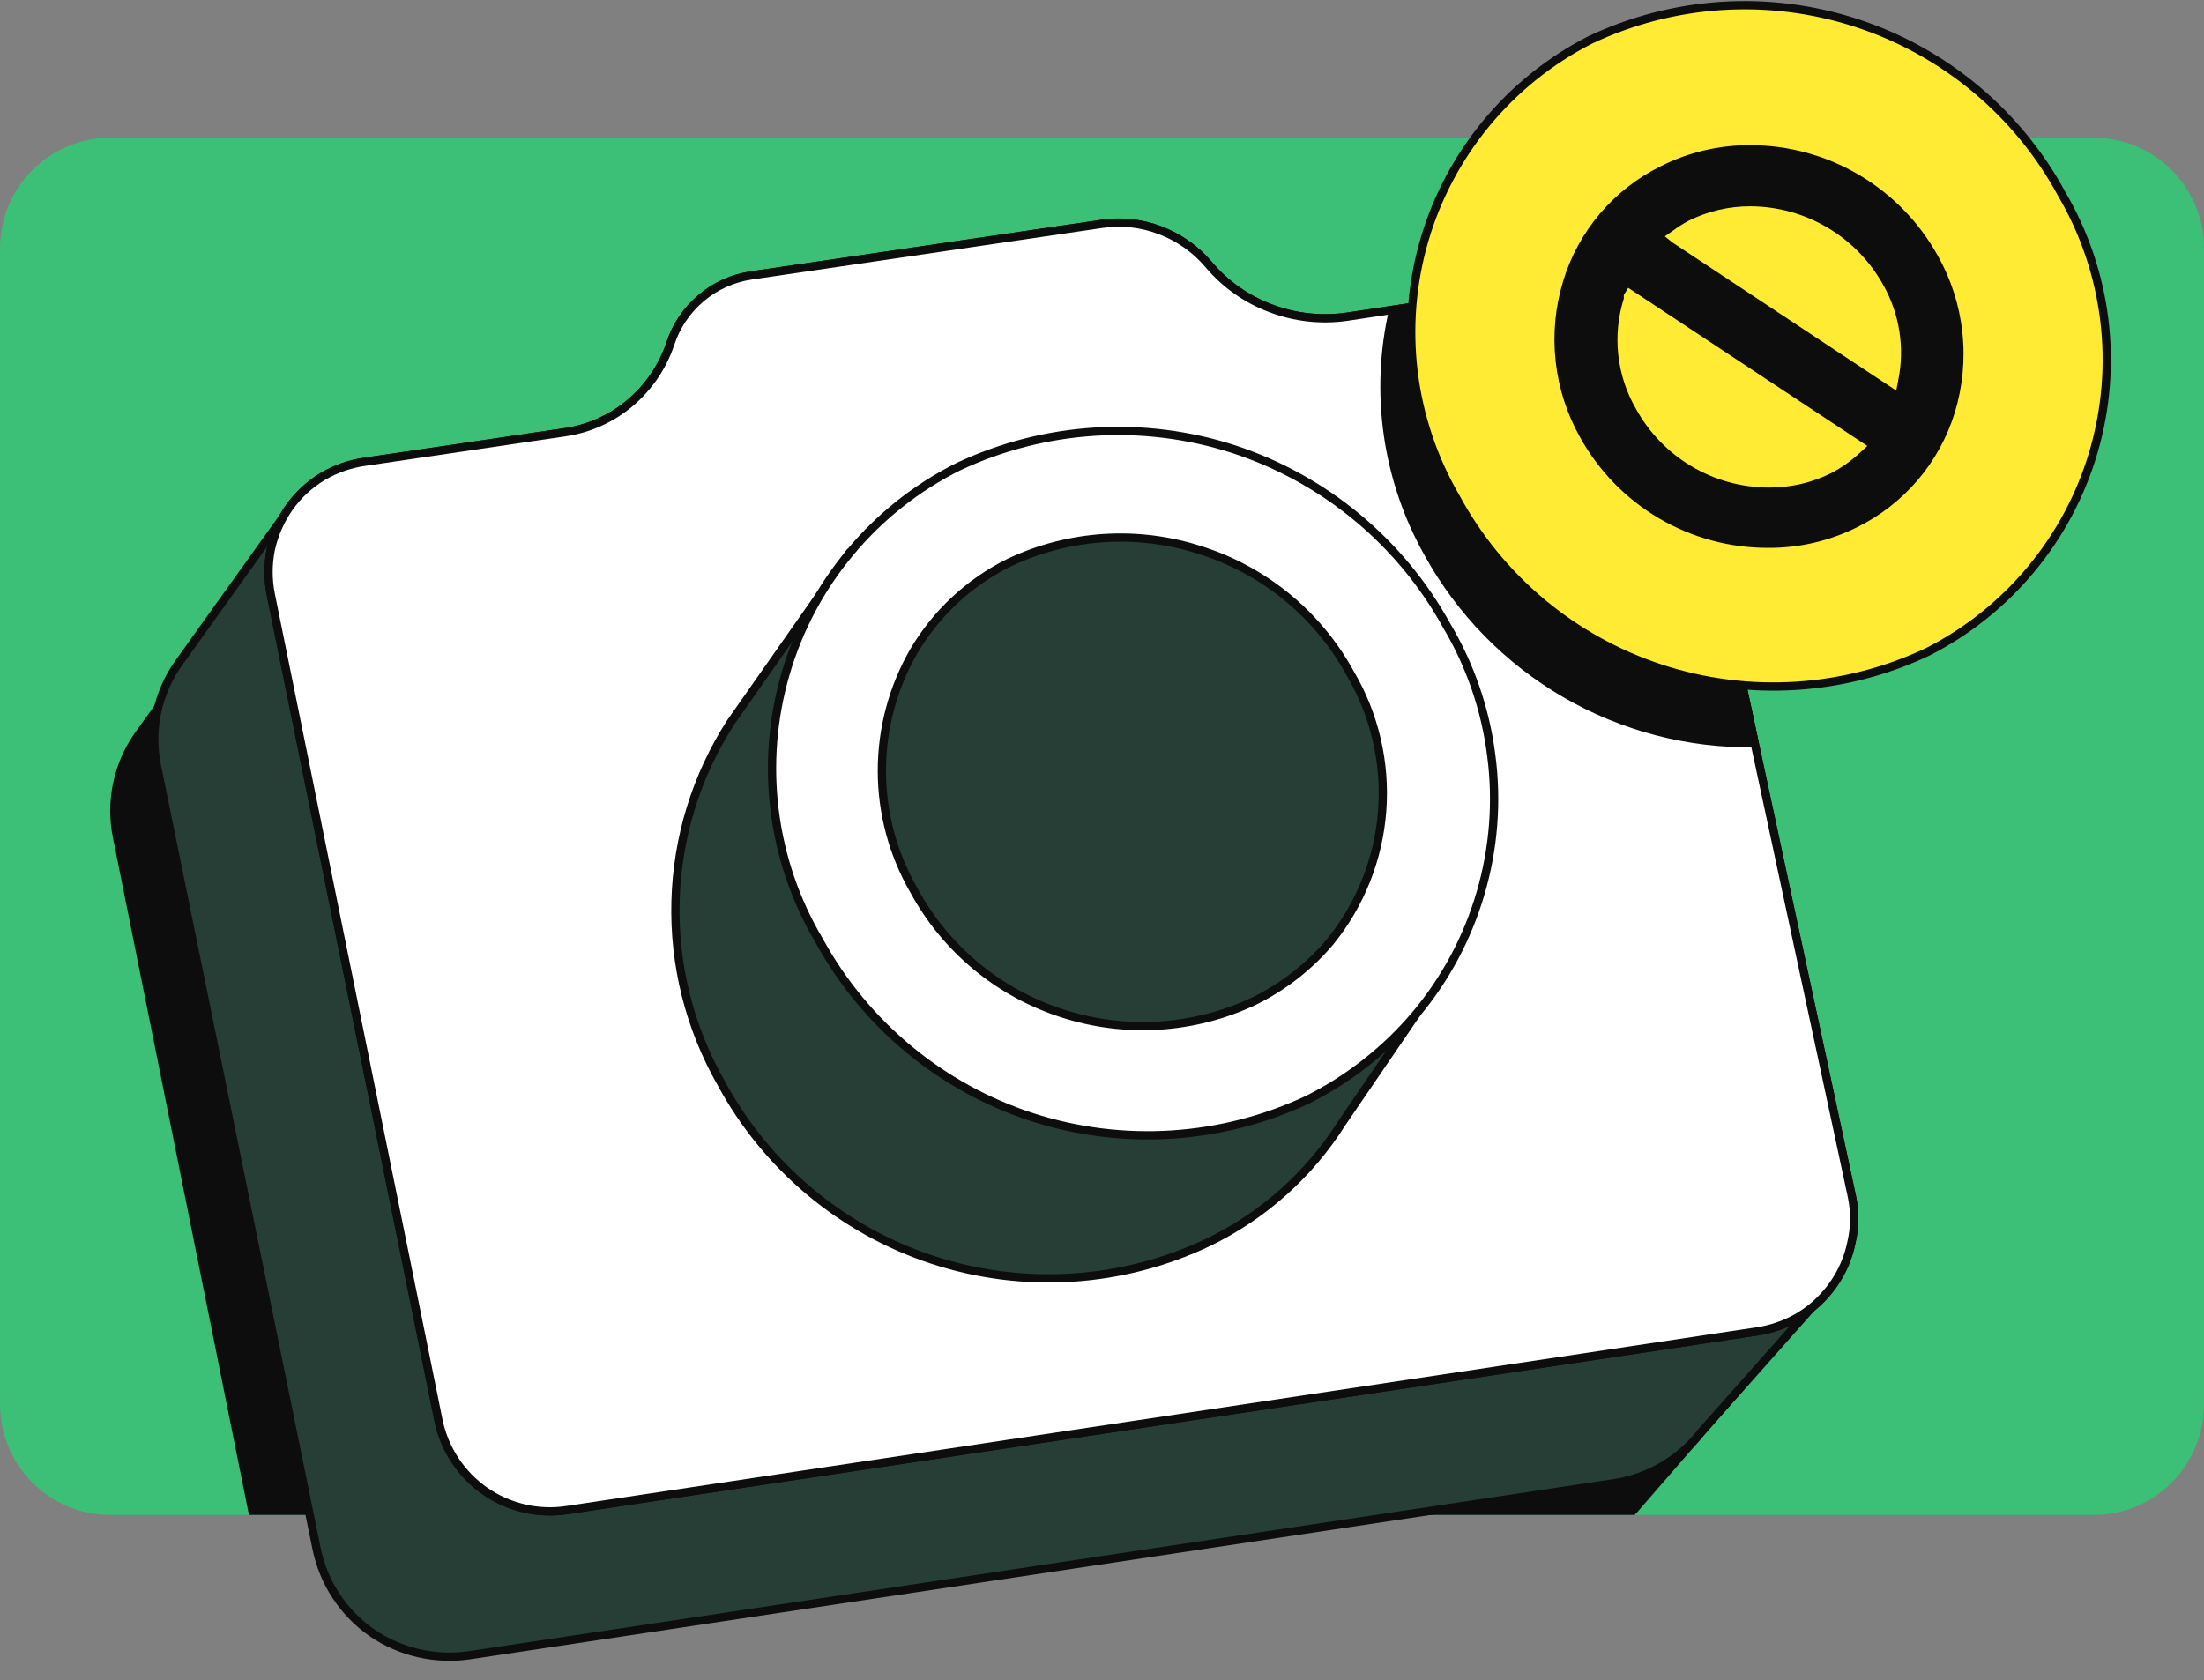 <svg width="80" height="61" viewBox="0 0 80 61" fill="none" xmlns="http://www.w3.org/2000/svg">
<rect x="0" y="0" width="80" height="61" fill="#808080" stroke="none"/>
<path d="M76 5H4C2.939 5 1.922 5.423 1.172 6.177C0.421 6.93 0 7.952 0 9.017V50.983C0 52.048 0.421 53.07 1.172 53.824C1.922 54.577 2.939 55 4 55H76C77.061 55 78.078 54.577 78.828 53.824C79.579 53.07 80 52.048 80 50.983V9.017C80 7.952 79.579 6.93 78.828 6.177C78.078 5.423 77.061 5 76 5Z" fill="#3CBF77"/>
<path d="M4.87 26.645C4.495 27.187 4.232 27.802 4.1 28.452C3.967 29.102 3.967 29.772 4.1 30.421L9.036 55H59.331C59.38 54.939 59.439 54.899 59.489 54.828L64 49.628L8.917 21L4.87 26.645Z" fill="#0D0D0D"/>
<path d="M10.48 18.49L6.48 24.08C6.1 24.617 5.834 25.226 5.7 25.87C5.565 26.513 5.565 27.177 5.7 27.82L11.49 56.22C11.742 57.455 12.458 58.547 13.49 59.27C14.533 59.985 15.809 60.278 17.06 60.09L58.57 53.85C59.83 53.663 60.969 52.997 61.75 51.99L66.32 46.84L10.48 18.49Z" fill="#273E37" stroke="#0D0D0D" stroke-width="0.3" stroke-linecap="round" stroke-linejoin="round"/>
<path d="M67.22 43.44L60.82 13.59C60.586 12.579 59.983 11.691 59.13 11.1C58.255 10.495 57.181 10.248 56.13 10.41L48.88 11.5C47.949 11.633 46.999 11.526 46.12 11.19C45.241 10.862 44.462 10.31 43.86 9.59C43.39 9.039 42.788 8.616 42.11 8.36C41.432 8.1 40.698 8.02 39.98 8.13L27.27 10C26.599 10.098 25.968 10.382 25.45 10.82C24.929 11.258 24.541 11.833 24.33 12.48C24.05 13.312 23.548 14.051 22.88 14.62C22.209 15.19 21.391 15.56 20.52 15.69L13.27 16.76C12.719 16.834 12.189 17.017 11.71 17.3C11.234 17.586 10.822 17.968 10.5 18.42C10.179 18.878 9.951 19.394 9.83 19.94C9.72 20.485 9.72 21.045 9.83 21.59L15.92 51.59C16.138 52.619 16.738 53.527 17.6 54.13C18.474 54.738 19.548 54.985 20.6 54.82L63.76 48.34C64.315 48.259 64.849 48.069 65.33 47.78C65.807 47.486 66.219 47.098 66.54 46.64C66.864 46.185 67.088 45.667 67.2 45.12C67.33 44.568 67.336 43.995 67.22 43.44Z" fill="white" stroke="#0D0D0D" stroke-width="0.3" stroke-linecap="round" stroke-linejoin="round"/>
<path d="M67.22 43.44L60.82 13.59C60.586 12.579 59.983 11.691 59.13 11.1C58.255 10.495 57.181 10.248 56.13 10.41L48.88 11.5C47.949 11.633 46.999 11.526 46.12 11.19C45.241 10.862 44.462 10.31 43.86 9.59C43.39 9.039 42.788 8.616 42.11 8.36C41.432 8.1 40.698 8.02 39.98 8.13L27.27 10C26.599 10.098 25.968 10.382 25.45 10.82C24.929 11.258 24.541 11.833 24.33 12.48C24.05 13.312 23.548 14.051 22.88 14.62C22.209 15.19 21.391 15.56 20.52 15.69L13.27 16.76C12.719 16.834 12.189 17.017 11.71 17.3C11.234 17.586 10.822 17.968 10.5 18.42C10.179 18.878 9.951 19.394 9.83 19.94C9.72 20.485 9.72 21.045 9.83 21.59L15.92 51.59C16.138 52.619 16.738 53.527 17.6 54.13C18.474 54.738 19.548 54.985 20.6 54.82L63.76 48.34C64.315 48.259 64.849 48.069 65.33 47.78C65.807 47.486 66.219 47.098 66.54 46.64C66.864 46.185 67.088 45.667 67.2 45.12C67.33 44.568 67.336 43.995 67.22 43.44Z" fill="white" stroke="#0D0D0D" stroke-width="0.3" stroke-linecap="round" stroke-linejoin="round"/>
<path d="M30.85 20.05L26.52 26.23C25.272 28.169 24.58 30.414 24.52 32.72C24.458 35.026 25.029 37.305 26.17 39.31C27.815 42.359 30.567 44.661 33.86 45.74C37.152 46.819 40.733 46.59 43.86 45.1C45.845 44.14 47.522 42.643 48.7 40.78L51.43 36.78L30.85 20.05Z" fill="#273E37" stroke="#0D0D0D" stroke-width="0.3" stroke-linecap="round" stroke-linejoin="round"/>
<path d="M52.51 22.71C50.838 19.677 48.08 17.391 44.79 16.31C41.498 15.242 37.922 15.468 34.79 16.94C33.283 17.691 31.949 18.747 30.87 20.04C29.791 21.328 28.991 22.826 28.52 24.44C28.044 26.061 27.908 27.763 28.12 29.44C28.33 31.108 28.881 32.714 29.74 34.16C31.407 37.2 34.172 39.489 37.47 40.56C40.764 41.621 44.338 41.392 47.47 39.92C48.972 39.166 50.306 38.115 51.39 36.83C52.469 35.541 53.269 34.043 53.74 32.43C54.217 30.808 54.35 29.105 54.13 27.43C53.92 25.762 53.368 24.155 52.51 22.71Z" fill="white" stroke="#0D0D0D" stroke-width="0.3" stroke-linecap="round" stroke-linejoin="round"/>
<path d="M48.29 34.18C47.529 35.083 46.589 35.818 45.53 36.34C43.339 37.379 40.833 37.537 38.53 36.78C36.237 36.036 34.318 34.44 33.17 32.32C32.409 31 32.009 29.503 32.01 27.98C32.01 26.457 32.41 24.96 33.17 23.64C33.985 22.258 35.183 21.143 36.62 20.43C38.81 19.388 41.317 19.23 43.62 19.99C45.915 20.728 47.84 22.317 49 24.43C49.892 25.938 50.3 27.683 50.17 29.43C50.041 31.168 49.385 32.825 48.29 34.18Z" fill="#273E37" stroke="#0D0D0D" stroke-width="0.3" stroke-linecap="round" stroke-linejoin="round"/>
<path d="M60.82 13.59C60.587 12.576 59.98 11.687 59.12 11.1C58.263 10.507 57.212 10.26 56.18 10.41L50.57 11.25C49.876 14.252 50.329 17.405 51.84 20.09C53.005 22.205 54.724 23.963 56.811 25.177C58.898 26.39 61.276 27.014 63.69 26.98L60.82 13.59Z" fill="#0D0D0D" stroke="#0D0D0D" stroke-width="0.3" stroke-linecap="round" stroke-linejoin="round"/>
<path d="M74.84 7.05C73.244 4.099 70.575 1.874 67.386 0.834C64.196 -0.206 60.729 0.018 57.7 1.46C56.261 2.198 54.986 3.222 53.956 4.468C52.925 5.715 52.158 7.158 51.703 8.71C51.249 10.263 51.115 11.891 51.31 13.497C51.506 15.103 52.026 16.652 52.84 18.05C54.435 21.003 57.102 23.23 60.291 24.274C63.48 25.318 66.948 25.098 69.98 23.66C71.423 22.923 72.701 21.9 73.734 20.652C74.768 19.404 75.536 17.958 75.991 16.403C76.446 14.848 76.579 13.216 76.381 11.608C76.183 9.999 75.659 8.449 74.84 7.05Z" fill="#FFEB34" stroke="#0D0D0D" stroke-width="0.3" stroke-linecap="round" stroke-linejoin="round"/>
<path d="M64.17 19.89C62.781 19.892 61.417 19.522 60.22 18.819C59.022 18.115 58.035 17.104 57.36 15.89C56.876 15.033 56.571 14.087 56.465 13.109C56.358 12.131 56.452 11.141 56.74 10.2C57.013 9.302 57.467 8.47 58.074 7.755C58.681 7.039 59.429 6.456 60.27 6.04C61.277 5.53 62.391 5.266 63.52 5.27C64.909 5.269 66.272 5.64 67.469 6.343C68.667 7.046 69.654 8.057 70.33 9.27C70.817 10.131 71.123 11.083 71.229 12.066C71.336 13.05 71.241 14.045 70.95 14.99C70.673 15.886 70.216 16.716 69.608 17.43C68.999 18.143 68.251 18.725 67.41 19.14C66.404 19.641 65.294 19.898 64.17 19.89ZM58.94 10.71V10.84C58.732 11.501 58.664 12.198 58.74 12.886C58.816 13.575 59.033 14.24 59.38 14.84C59.854 15.704 60.551 16.426 61.399 16.929C62.247 17.432 63.214 17.698 64.2 17.7C64.984 17.706 65.758 17.528 66.46 17.18C66.854 16.974 67.217 16.715 67.54 16.41L67.78 16.19L59.1 10.45L58.94 10.71ZM63.54 7.49C62.755 7.487 61.981 7.669 61.28 8.02C61.089 8.124 60.905 8.241 60.73 8.37L60.43 8.58L60.7 8.8L68.83 14.18L68.9 13.81C69.143 12.629 68.951 11.401 68.36 10.35C67.883 9.488 67.186 8.768 66.338 8.266C65.491 7.763 64.525 7.495 63.54 7.49Z" fill="#0D0D0D"/>
</svg>

